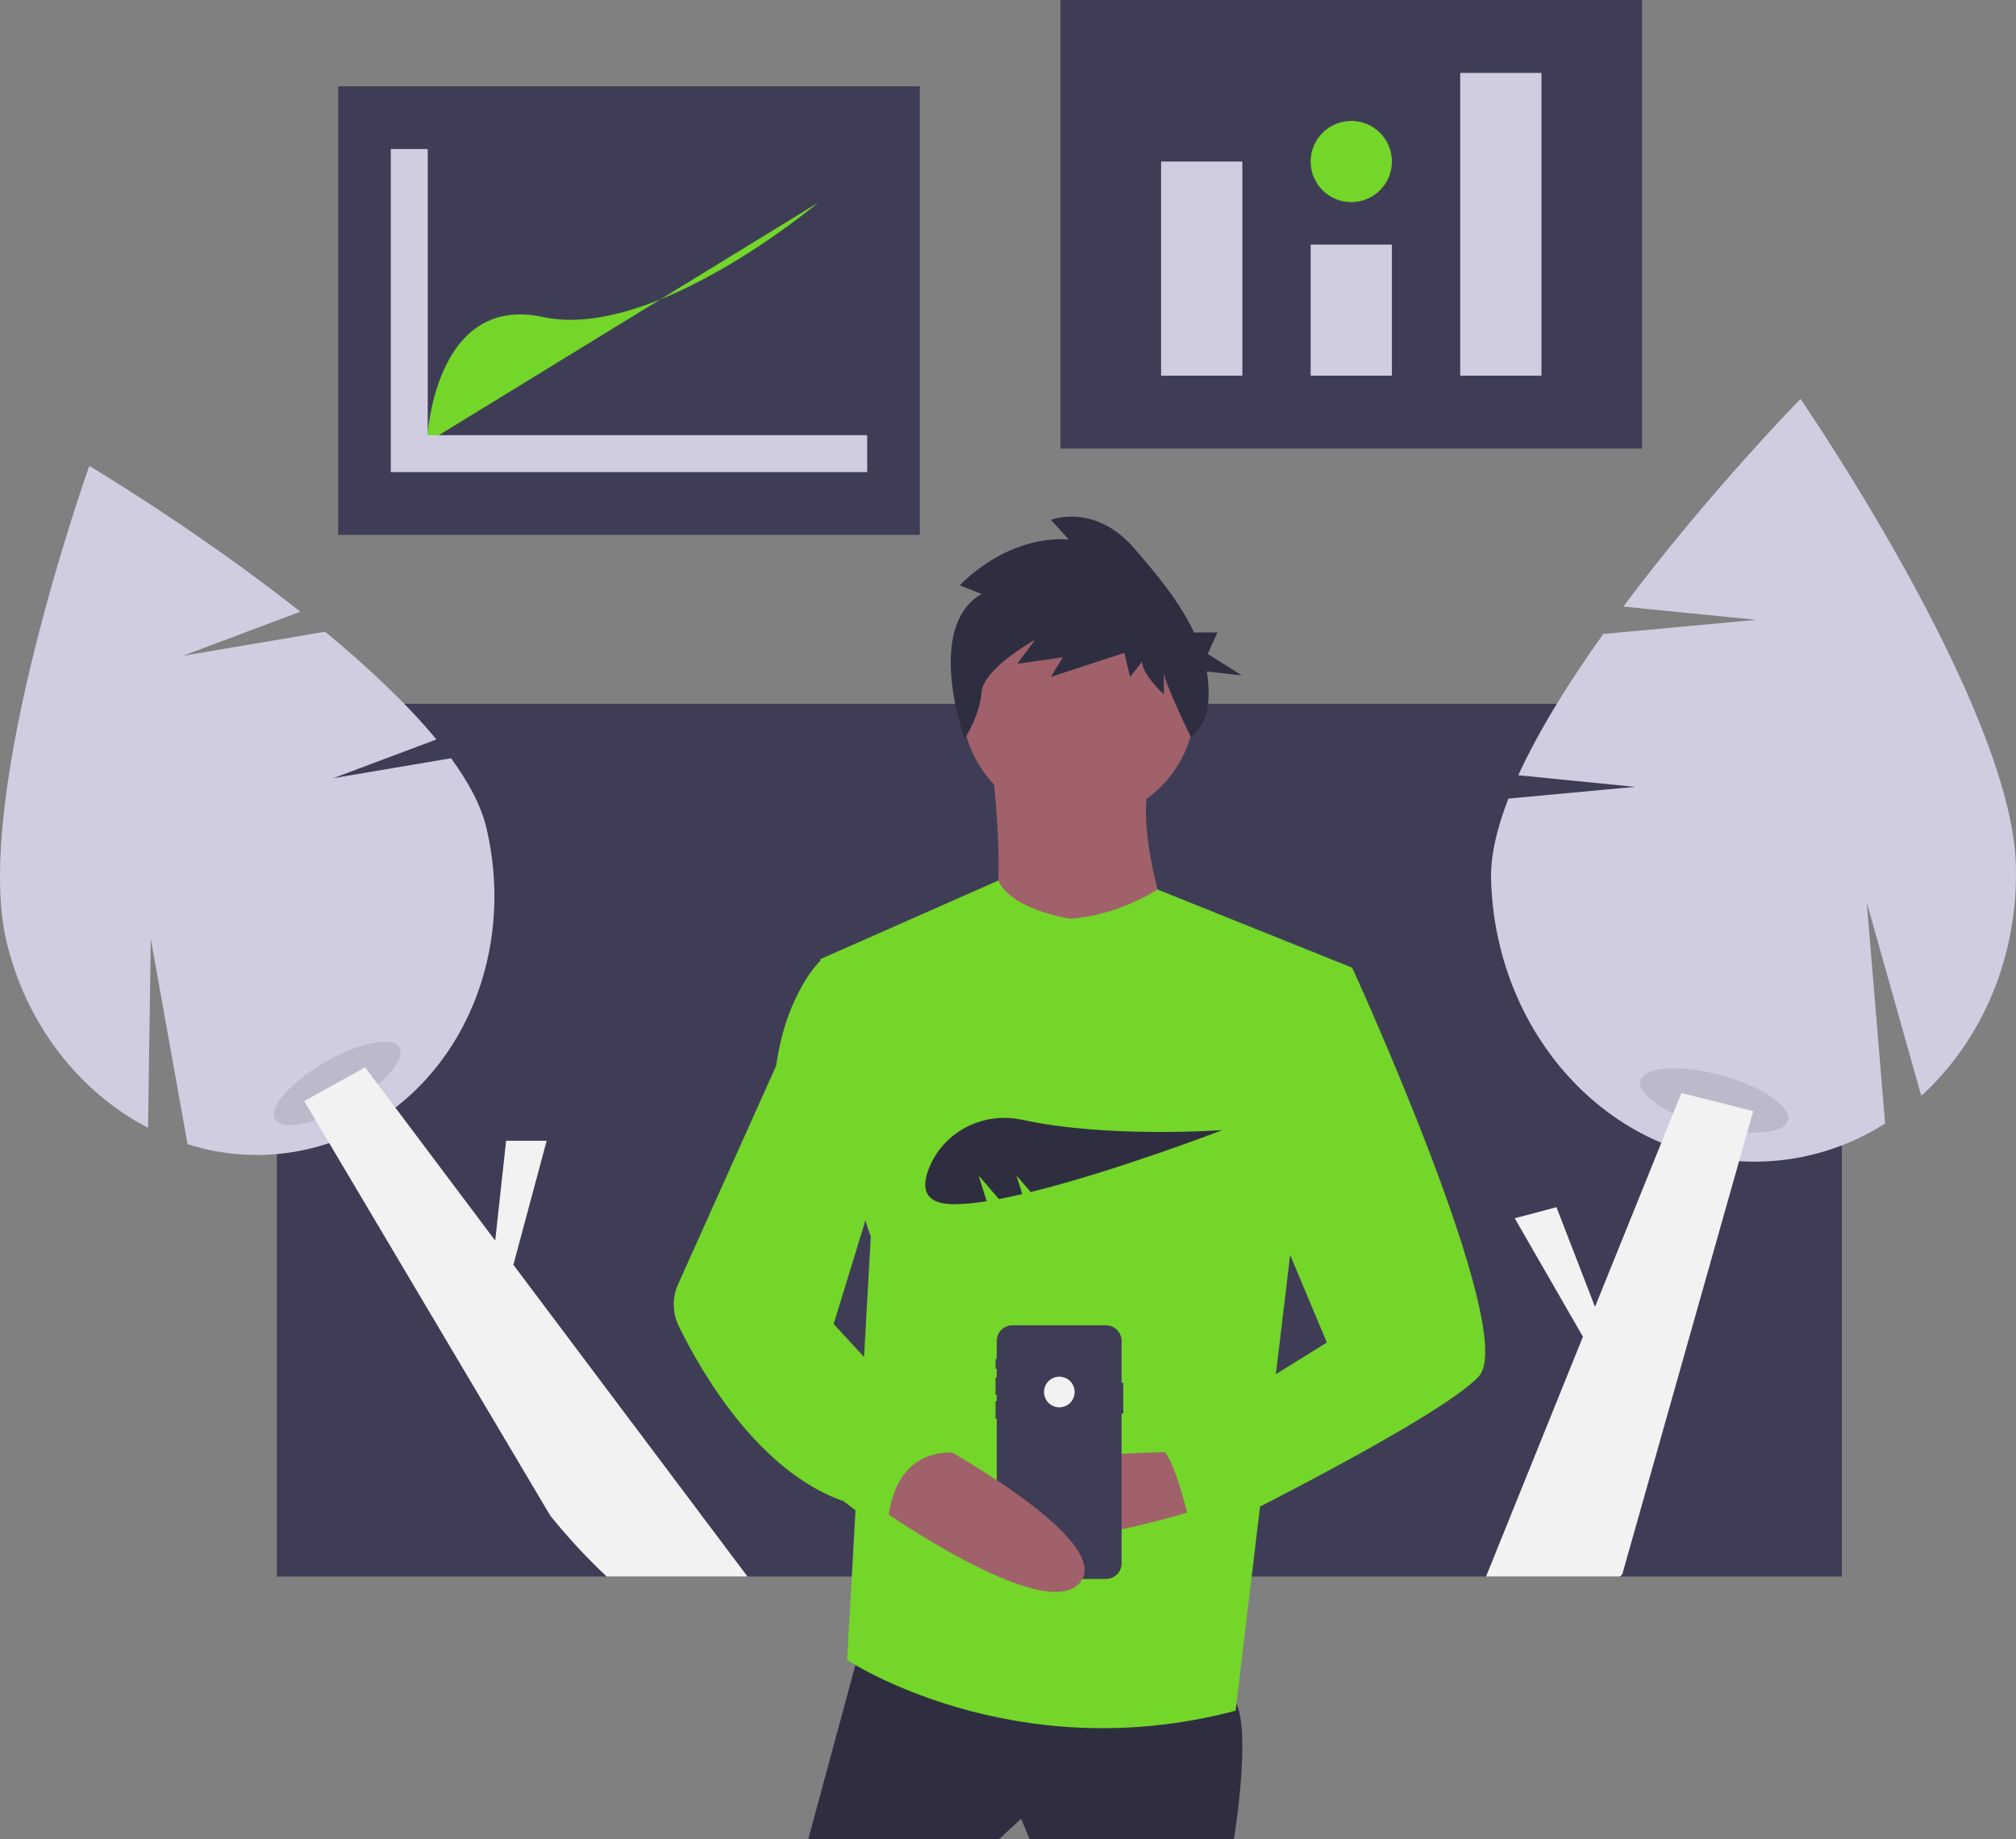 <?xml version="1.0" encoding="utf-8"?>
<!-- Generator: Adobe Illustrator 16.0.3, SVG Export Plug-In . SVG Version: 6.00 Build 0)  -->
<!DOCTYPE svg PUBLIC "-//W3C//DTD SVG 1.1//EN" "http://www.w3.org/Graphics/SVG/1.1/DTD/svg11.dtd">
<svg version="1.1" id="Capa_1" xmlns="http://www.w3.org/2000/svg" xmlns:xlink="http://www.w3.org/1999/xlink" x="0px" y="0px"
	 width="903px" height="823.914px" viewBox="0 0 903 823.914" enable-background="new 0 0 903 823.914" xml:space="preserve">
<rect x="0" y="0" width="903" height="823.914" fill="#808080" stroke="none"/>
<title>healthy_lifestyle</title>
<rect x="124" y="315.313" fill="#3F3D56" width="701" height="391"/>
<path fill="#D0CDE1" d="M149.319,348.626l46.153-17.347c-13.358-16.208-31.113-32.765-49.852-48.255l-63.672,10.78l52.565-19.757
	c-46.356-36.66-94.506-65.301-94.506-65.301s-52.63,147.377-37.16,212.845c8.973,37.973,33.153,67.945,63.464,83.689l1.233-84.596
	l16.465,91.929c17.589,5.613,36.373,6.345,54.345,2.116c59.369-14.029,94.955-78.474,79.485-143.942
	c-2.317-9.807-7.942-20.313-15.812-31.086L149.319,348.626z"/>
<ellipse transform="matrix(-0.5 -0.866 0.866 -0.5 -193.764 858.846)" opacity="0.1" enable-background="new    " cx="151.044" cy="485.357" rx="10.97" ry="32.154"/>
<path fill="#F2F2F2" d="M334.81,706.313h-63.06c-9.042-8.486-17.479-17.596-25.25-27.26l-43.96-74.08l-55.08-92.85l-6.13-10.32
	l-5.04-8.5l27.24-15.13l5.79,7.72l1.13,1.5l6.64,8.84l44.72,59.57l4.89-44.72h18.16l-14.91,55.56L334.81,706.313z"/>
<path fill="#D0CDE1" d="M732.294,352.527l-52.226-5.211c9.305-20.33,23.037-42.222,38.074-63.287l68.451-6.338l-59.482-5.936
	c37.652-50.4,79.345-93.043,79.345-93.043s94.481,137.202,96.487,208.784c1.163,41.519-15.508,78.971-42.379,103.463l-24.425-86.687
	l8.226,99.074c-16.558,10.589-35.68,16.482-55.326,17.052c-64.912,1.819-119.16-54.735-121.165-126.317
	c-0.301-10.722,2.61-23.069,7.757-36.306L732.294,352.527z"/>
<ellipse transform="matrix(-0.966 -0.261 0.261 -0.966 1380.772 1170.323)" opacity="0.1" enable-background="new    " cx="767.945" cy="493.656" rx="34.227" ry="11.678"/>
<path fill="#F2F2F2" d="M785.3,497.782l-0.31,1.11l-2.55,9.03l-3.48,12.29v0.01l-31.25,110.57l-21.08,74.569
	c-0.36,0.32-0.72,0.63-1.09,0.95h-59.92l43.399-107.439l-30.539-53.07l18.68-4.97l17.27,44.649l29.7-73.5l0.01-0.01l4.4-10.91
	l0.75-1.859l3.84-9.53l31.17,7.87L785.3,497.782z"/>
<path fill="#2F2E41" d="M387.021,731.614l-24.967,92.3h85.49l9.835-9.079l3.783,9.079h91.542c0,0,9.836-59.768-2.27-64.307
	C538.331,755.067,387.021,731.614,387.021,731.614z"/>
<circle fill="#A0616A" cx="483.103" cy="315.512" r="52.202"/>
<path fill="#A0616A" d="M444.141,341.613c0,0,9.835,74.142-5.296,82.464c-15.131,8.321,90.029,9.078,90.029,9.078
	s-23.453-64.307-12.861-83.977L444.141,341.613z"/>
<path fill="#73D629" d="M479.32,411.594c0,0-26.486-3.956-32.157-17.109l-79.813,35.266c0,0,14.375,105.16,22.696,124.074
	L379.455,743.72c0,0,74.143,49.176,174.007,22.696l24.967-208.808l27.235-124.075l-87.2-35.021
	C518.464,398.512,501.26,410.081,479.32,411.594z"/>
<path fill="#A0616A" d="M534.549,650.664c0,0-96.082-3.026-89.273,25.723s95.325-1.514,95.325-1.514L534.549,650.664z"/>
<path fill="#2F2E41" d="M439.676,266.133l-9.761-3.907c0,0,20.408-22.468,48.803-20.515l-7.986-8.792c0,0,19.521-7.815,37.268,12.7
	c9.329,10.784,20.123,23.46,26.852,37.739h10.452l-4.362,9.606l15.27,9.606l-15.673-1.726c0.935,5.261,1.077,10.631,0.426,15.934
	c-0.673,5.304-3.379,10.14-7.55,13.486l0,0c0,0-12.104-25.056-12.104-28.963v9.769c0,0-9.761-8.792-9.761-14.653l-5.323,6.838
	l-2.662-10.746l-32.831,10.746l5.324-8.792l-20.408,2.931l7.986-10.746c0,0-23.07,12.7-23.958,23.445s-7.64,20.928-7.64,20.928
	S413.943,280.787,439.676,266.133z"/>
<path fill="#3F3D56" d="M503.151,619.979v12.877c-0.001,0.248-0.201,0.448-0.449,0.449h-0.319v67.082c0,3.866-3.134,6.999-6.999,7
	h-41.916c-3.865-0.001-6.998-3.134-6.997-6.999v-64.73h-0.231c-0.175,0.001-0.317-0.141-0.317-0.315v-7.329
	c-0.001-0.175,0.142-0.317,0.317-0.317h0.231v-2.761h-0.233c-0.184,0-0.332-0.149-0.332-0.333v-7.229
	c0.001-0.183,0.149-0.331,0.332-0.331h0.233v-3.769h-0.237c-0.162,0-0.294-0.131-0.294-0.293v-0.001v-3.945
	c-0.001-0.163,0.131-0.295,0.294-0.296h0.237v-7.987c0-3.864,3.133-6.997,6.997-6.997h41.916c3.864,0,6.998,3.132,6.999,6.997
	v18.778h0.319C502.95,619.53,503.15,619.73,503.151,619.979z"/>
<circle fill="#F2F2F2" cx="474.496" cy="623.636" r="6.862"/>
<path fill="#73D629" d="M582.211,433.533h23.453c0,0,74.898,163.415,56.741,183.086c-18.157,19.67-127.856,73.385-127.856,73.385
	s-8.322-41.609-15.888-41.609l75.655-46.906l-37.071-88.517L582.211,433.533z"/>
<path fill="#A0616A" d="M414.257,643.854c0,0,85.49,45.394,69.603,65.063c-15.888,19.671-92.299-34.801-92.299-34.801
	L414.257,643.854z"/>
<path fill="#73D629" d="M377.942,430.508h-10.592c0,0-15.131,14.374-19.67,46.906l-43.953,97.941
	c-2.69,5.995-2.577,12.876,0.308,18.779c9.754,19.979,35.429,65.06,73.906,78.469l19.671,15.131c0,0-2.271-37.07,28.748-37.07
	l-52.958-57.498l20.427-66.576L377.942,430.508z"/>
<rect x="475" fill="#3F3D56" width="260.521" height="200.974"/>
<rect x="520.074" y="72.367" fill="#D0CDE1" width="36.391" height="95.938"/>
<rect x="587.065" y="109.584" fill="#D0CDE1" width="36.391" height="58.721"/>
<rect x="654.057" y="32.668" fill="#D0CDE1" width="36.391" height="135.636"/>
<circle fill="#73D629" cx="605.261" cy="72.367" r="18.195"/>
<rect x="151.479" y="38.652" fill="#3F3D56" width="260.521" height="200.973"/>
<path fill="#73D629" d="M191.177,198.272c0,0,2.481-66.991,52.104-56.239c49.623,10.752,123.23-51.277,123.23-51.277"/>
<polygon fill="#D0CDE1" points="191.591,194.965 191.591,66.772 175.05,66.772 175.05,194.965 175.05,210.678 175.05,211.506 
	388.429,211.506 388.429,194.965 "/>
<path fill="#2F2E41" d="M438.349,526.632l9.055,10.563c3.363-0.642,6.877-1.396,10.495-2.242l-2.601-8.321l6.358,7.418
	c38.332-9.428,85.844-27.757,85.844-27.757s-51.294,3.761-89.593-4.606c-16.945-3.702-34.381,4.698-41.334,20.588
	c-4.042,9.236-3.407,17.238,10.928,17.238c4.844-0.083,9.674-0.537,14.448-1.359L438.349,526.632z"/>
</svg>
